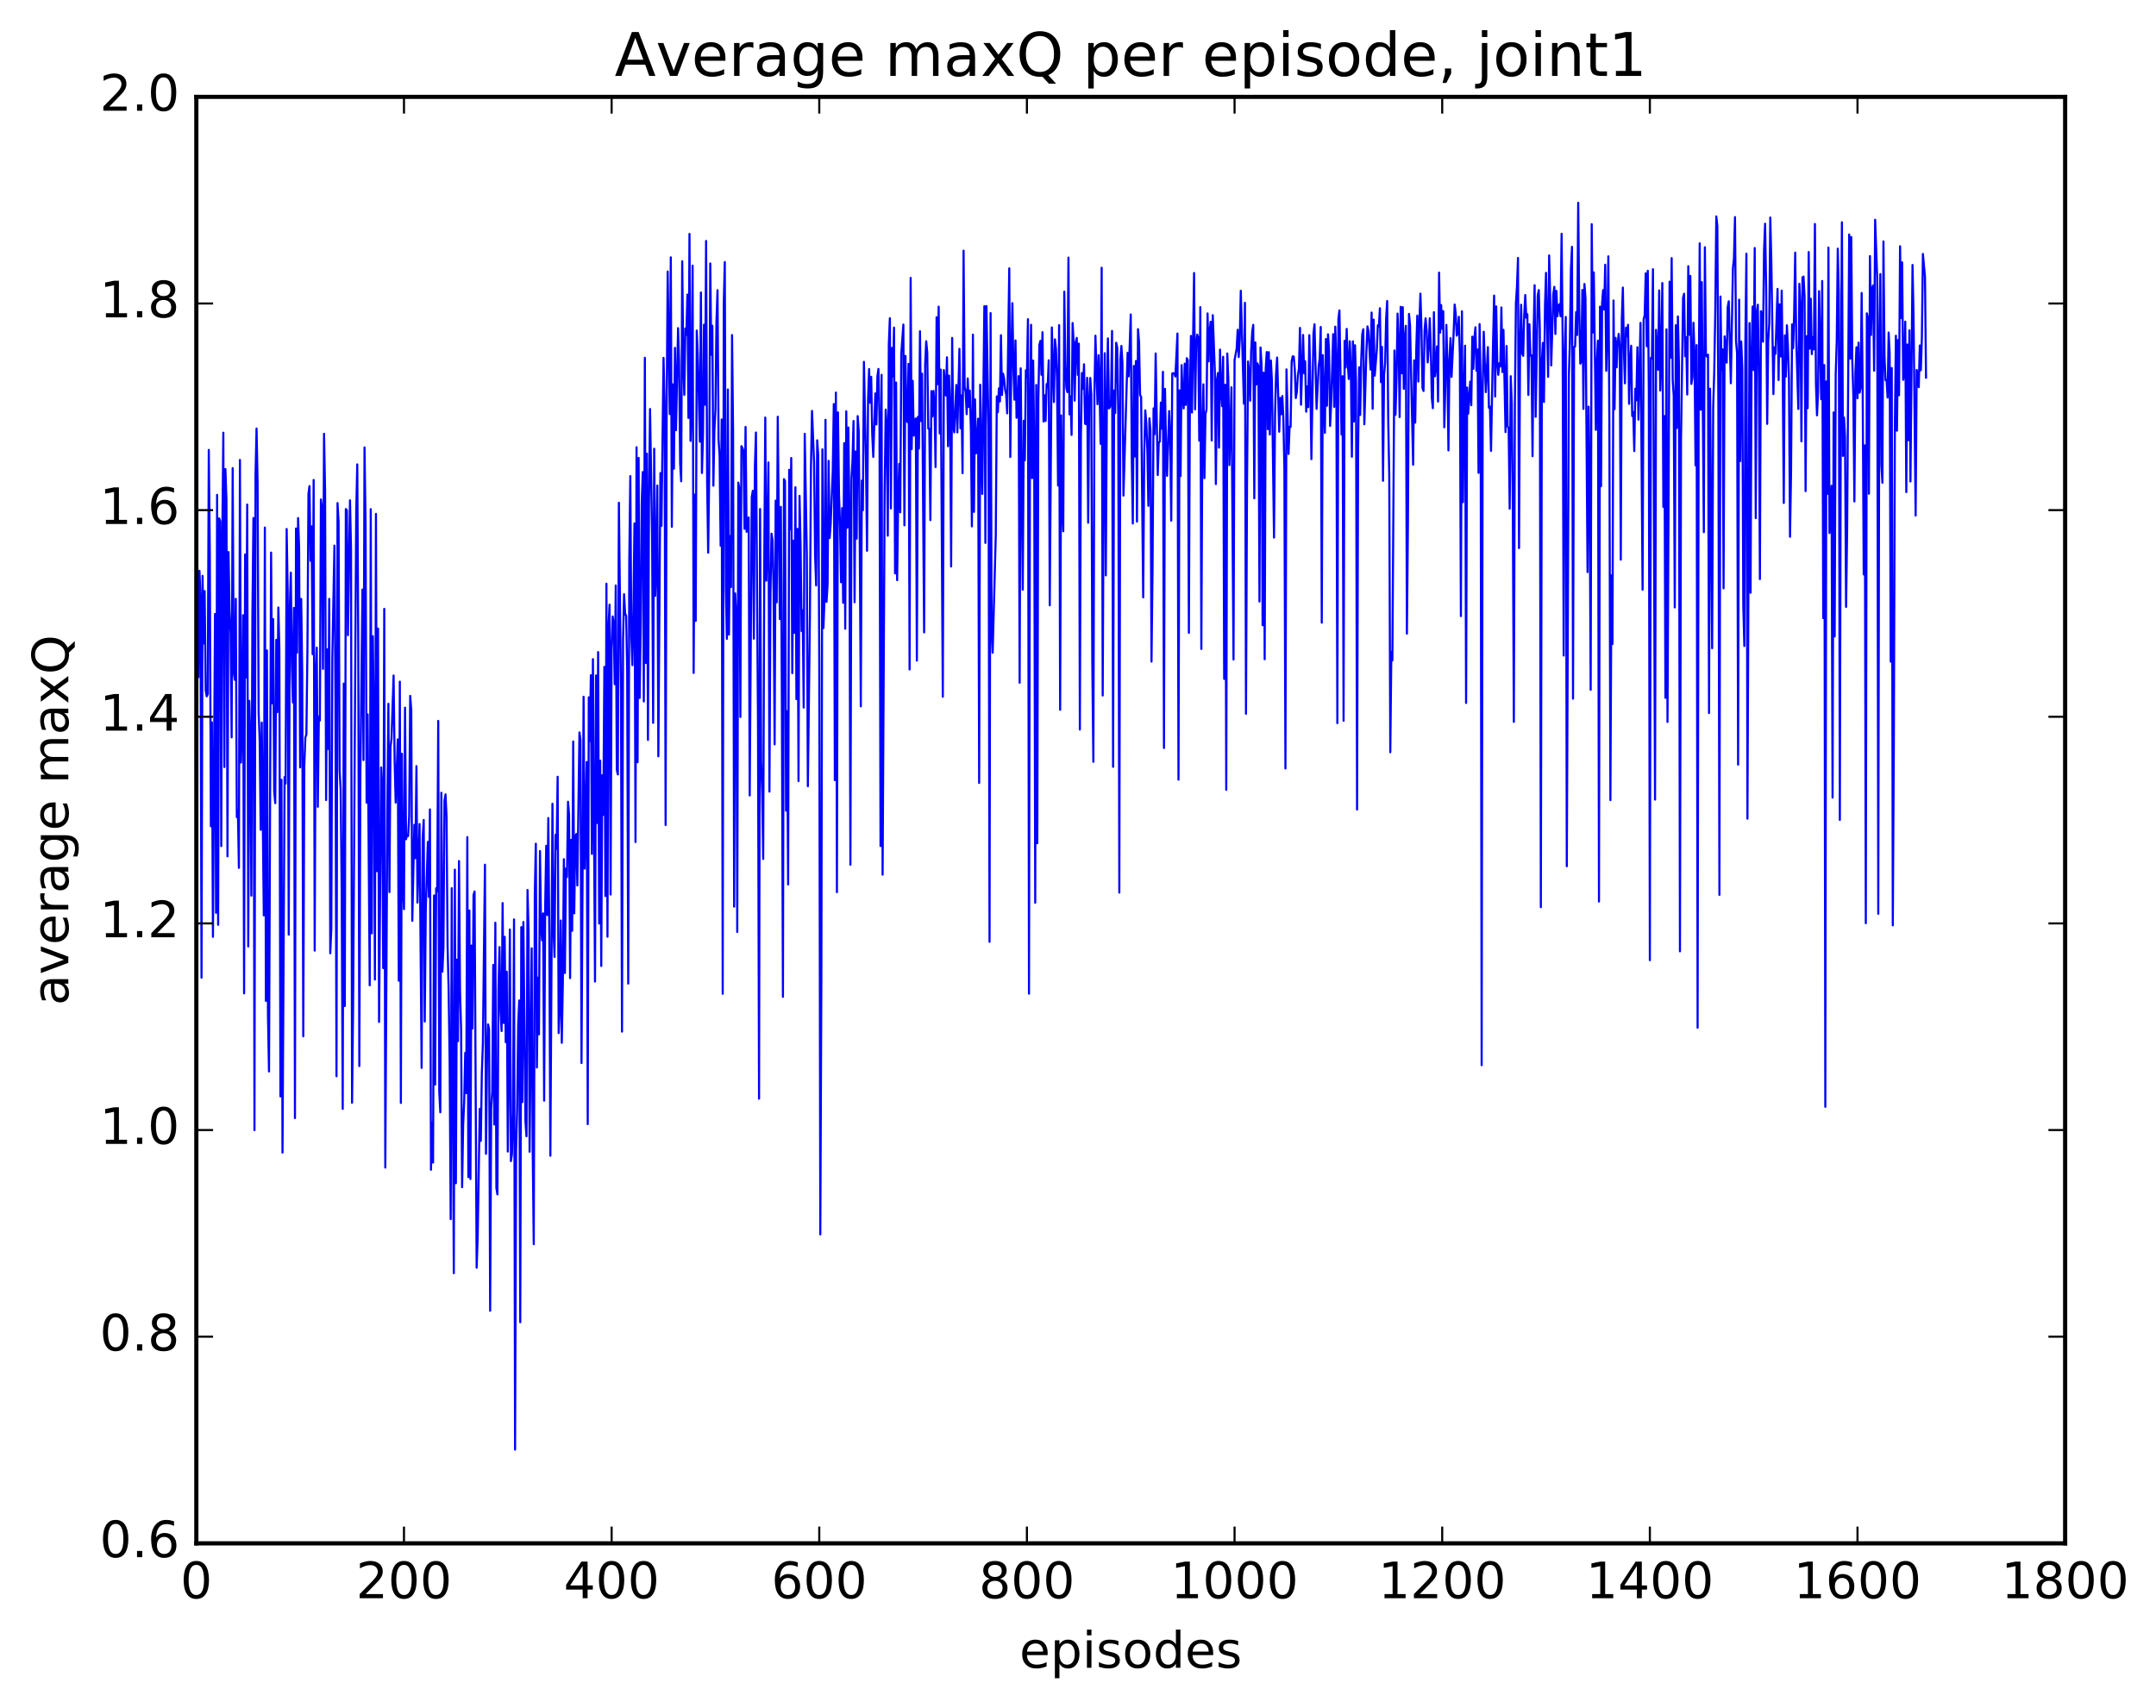 <?xml version="1.0" encoding="utf-8" standalone="no"?>
<!DOCTYPE svg PUBLIC "-//W3C//DTD SVG 1.1//EN"
  "http://www.w3.org/Graphics/SVG/1.1/DTD/svg11.dtd">
<!-- Created with matplotlib (http://matplotlib.org/) -->
<svg height="408pt" version="1.1" viewBox="0 0 515 408" width="515pt" xmlns="http://www.w3.org/2000/svg" xmlns:xlink="http://www.w3.org/1999/xlink">
 <defs>
  <style type="text/css">
*{stroke-linecap:butt;stroke-linejoin:round;stroke-miterlimit:100000;}
  </style>
 </defs>
 <g id="figure_1">
  <g id="patch_1">
   <path d="M 0 408.169 
L 515.768 408.169 
L 515.768 0 
L 0 0 
z
" style="fill:#ffffff;"/>
  </g>
  <g id="axes_1">
   <g id="patch_2">
    <path d="M 46.898 368.742 
L 493.298 368.742 
L 493.298 23.142 
L 46.898 23.142 
z
" style="fill:#ffffff;"/>
   </g>
   <g id="line2d_1">
    <path clip-path="url(#pfa9e6cc15e)" d="M 47.145 135.728 
L 47.394 161.811 
L 47.642 136.385 
L 47.889 142.631 
L 48.138 233.591 
L 48.386 137.589 
L 48.633 153.727 
L 48.882 141.225 
L 49.13 164.9 
L 49.377 166.374 
L 49.626 165.818 
L 49.873 107.5 
L 50.121 132.638 
L 50.37 197.41 
L 50.617 172.586 
L 50.865 223.839 
L 51.361 146.692 
L 51.609 218.097 
L 51.858 118.246 
L 52.105 220.962 
L 52.353 123.858 
L 52.602 124.557 
L 52.849 202.16 
L 53.097 129.264 
L 53.346 103.376 
L 53.593 183.26 
L 53.842 112.064 
L 54.09 119.495 
L 54.337 204.599 
L 54.586 131.901 
L 54.834 145.993 
L 55.081 151.224 
L 55.33 176.184 
L 55.578 111.839 
L 55.825 160.418 
L 56.074 162.43 
L 56.322 143.078 
L 56.569 195.234 
L 56.818 193.539 
L 57.066 207.352 
L 57.313 109.89 
L 57.562 182.188 
L 57.809 173.067 
L 58.057 146.975 
L 58.306 237.341 
L 58.553 132.484 
L 58.801 161.842 
L 59.05 120.547 
L 59.297 226.134 
L 59.545 167.448 
L 59.794 176.854 
L 60.041 213.981 
L 60.289 147.088 
L 60.538 123.754 
L 60.785 270.018 
L 61.033 113.621 
L 61.282 102.386 
L 61.529 115.239 
L 61.778 170.313 
L 62.026 176.823 
L 62.273 198.258 
L 62.522 172.638 
L 63.017 218.716 
L 63.266 126.04 
L 63.514 239.125 
L 63.761 155.405 
L 64.01 242.418 
L 64.257 256.001 
L 64.754 132.024 
L 65.001 168.062 
L 65.249 147.895 
L 65.498 189.106 
L 65.746 191.884 
L 65.993 152.88 
L 66.242 170.154 
L 66.49 145.153 
L 66.737 155.217 
L 66.986 261.959 
L 67.234 186.316 
L 67.481 275.376 
L 67.978 185.645 
L 68.225 187.228 
L 68.474 126.39 
L 68.722 141.634 
L 68.969 223.31 
L 69.218 145.487 
L 69.466 136.818 
L 69.713 159.029 
L 69.962 167.824 
L 70.21 145.237 
L 70.457 267.133 
L 70.706 126.267 
L 70.954 155.941 
L 71.201 123.777 
L 71.45 130.86 
L 71.698 183.349 
L 71.945 143.096 
L 72.194 160.863 
L 72.442 247.603 
L 72.689 182.872 
L 72.938 176.227 
L 73.186 175.459 
L 73.433 155.635 
L 73.681 117.964 
L 73.93 116.14 
L 74.177 133.969 
L 74.425 125.774 
L 74.674 156.312 
L 74.921 114.673 
L 75.169 227.127 
L 75.418 162.017 
L 75.665 154.75 
L 75.913 192.761 
L 76.162 171.182 
L 76.409 172.15 
L 76.657 119.342 
L 76.906 121.4 
L 77.153 159.805 
L 77.401 103.639 
L 77.65 117.214 
L 77.897 191.141 
L 78.145 155.147 
L 78.394 178.95 
L 78.641 143.094 
L 78.889 227.764 
L 79.138 221.954 
L 79.385 157.077 
L 79.882 130.358 
L 80.129 166.809 
L 80.377 257.139 
L 80.626 120.195 
L 80.874 124.645 
L 81.121 183.972 
L 81.37 188.61 
L 81.618 212.648 
L 81.865 264.943 
L 82.114 163.326 
L 82.362 240.367 
L 82.609 121.623 
L 82.858 121.888 
L 83.106 151.765 
L 83.602 119.546 
L 83.85 131.292 
L 84.097 263.47 
L 84.346 240.357 
L 85.09 122.33 
L 85.338 110.953 
L 85.585 154.783 
L 85.834 254.707 
L 86.082 184.867 
L 86.578 140.859 
L 86.826 181.597 
L 87.073 106.905 
L 87.322 125.342 
L 87.57 191.778 
L 87.817 170.68 
L 88.314 235.42 
L 88.561 121.653 
L 88.809 223.001 
L 89.058 152.009 
L 89.305 172.176 
L 89.553 234.044 
L 89.802 122.789 
L 90.049 208.151 
L 90.297 150.159 
L 90.546 244.164 
L 91.041 183.36 
L 91.29 188.824 
L 91.537 231.297 
L 91.785 145.47 
L 92.034 278.964 
L 92.529 193.778 
L 92.778 168.155 
L 93.025 213.132 
L 93.273 178.529 
L 93.522 176.476 
L 94.017 161.392 
L 94.266 181.767 
L 94.513 191.75 
L 95.01 176.653 
L 95.257 234.33 
L 95.505 162.863 
L 95.754 263.514 
L 96.001 180.081 
L 96.249 211.369 
L 96.498 217.217 
L 96.746 169.079 
L 96.993 200.521 
L 97.242 199.467 
L 97.49 199.763 
L 97.737 195.051 
L 97.986 166.262 
L 98.234 169.668 
L 98.481 220.007 
L 98.978 197.073 
L 99.225 205.044 
L 99.474 183.049 
L 99.722 215.65 
L 100.218 196.891 
L 100.713 255.147 
L 100.962 200.206 
L 101.21 195.904 
L 101.457 244.071 
L 101.706 217.172 
L 102.201 201.152 
L 102.45 214.295 
L 102.698 193.386 
L 102.945 279.486 
L 103.194 268.226 
L 103.442 277.759 
L 103.689 213.949 
L 103.938 259.128 
L 104.186 212.223 
L 104.433 212.989 
L 104.681 172.241 
L 104.93 260.9 
L 105.177 265.752 
L 105.425 189.406 
L 105.674 232.147 
L 105.921 226.424 
L 106.169 191.289 
L 106.418 189.798 
L 106.665 195.145 
L 106.913 226.068 
L 107.162 236.248 
L 107.409 253.889 
L 107.657 291.279 
L 107.906 212.211 
L 108.401 304.195 
L 108.65 207.78 
L 108.897 282.702 
L 109.145 229.295 
L 109.394 248.765 
L 109.641 205.723 
L 109.889 236.651 
L 110.138 245.996 
L 110.385 283.65 
L 110.633 268.774 
L 110.882 263.268 
L 111.129 251.552 
L 111.377 261.192 
L 111.626 200.001 
L 111.874 281.241 
L 112.121 217.544 
L 112.37 281.702 
L 112.618 225.923 
L 112.865 245.733 
L 113.114 213.829 
L 113.362 212.996 
L 113.858 302.887 
L 114.106 295.185 
L 114.602 264.931 
L 114.85 272.586 
L 115.097 256.508 
L 115.346 249.172 
L 115.841 206.597 
L 116.09 275.67 
L 116.338 253.295 
L 116.585 244.758 
L 116.834 245.941 
L 117.082 313.173 
L 117.329 264.687 
L 117.578 260.77 
L 117.826 230.542 
L 118.073 268.671 
L 118.322 220.467 
L 118.57 283.82 
L 118.817 285.375 
L 119.066 236.364 
L 119.314 226.281 
L 119.561 241.559 
L 119.809 246.342 
L 120.058 215.766 
L 120.305 244.417 
L 120.553 223.834 
L 120.802 249.013 
L 121.049 232.175 
L 121.297 275.134 
L 121.546 256.494 
L 121.793 222.093 
L 122.041 277.418 
L 122.29 275.766 
L 122.537 266.03 
L 122.785 219.673 
L 123.034 346.355 
L 123.281 274.744 
L 123.529 264.879 
L 123.778 244.847 
L 124.025 239.031 
L 124.273 315.912 
L 124.522 221.506 
L 124.769 263.312 
L 125.017 220.299 
L 125.513 267.841 
L 125.761 271.482 
L 126.01 212.639 
L 126.257 222.561 
L 126.505 275.17 
L 127.001 226.579 
L 127.249 275.094 
L 127.498 297.257 
L 127.746 213.625 
L 127.993 201.585 
L 128.242 255.054 
L 128.489 233.593 
L 128.738 247.131 
L 128.986 203.329 
L 129.233 220.888 
L 129.482 224.663 
L 129.73 218.233 
L 129.977 262.972 
L 130.226 216.791 
L 130.474 202.079 
L 130.721 218.629 
L 130.97 195.46 
L 131.218 223.374 
L 131.465 276.127 
L 131.962 192.037 
L 132.209 221.981 
L 132.458 228.622 
L 132.706 199.453 
L 132.953 202.765 
L 133.202 185.59 
L 133.45 246.833 
L 133.697 241.108 
L 133.946 219.928 
L 134.194 249.153 
L 134.441 234.843 
L 134.69 205.28 
L 134.938 232.471 
L 135.185 207.514 
L 135.434 209.533 
L 135.681 191.56 
L 135.929 194.662 
L 136.178 233.697 
L 136.425 200.665 
L 136.673 222.382 
L 136.922 177.158 
L 137.169 218.232 
L 137.417 200.109 
L 137.666 199.256 
L 137.913 211.567 
L 138.41 174.997 
L 138.657 176.76 
L 138.905 253.984 
L 139.401 166.472 
L 139.649 207.526 
L 140.145 182.069 
L 140.393 268.584 
L 140.642 166.605 
L 140.889 177.07 
L 141.137 161.333 
L 141.386 204.016 
L 141.633 157.479 
L 142.13 234.523 
L 142.377 161.384 
L 142.625 196.633 
L 142.874 155.801 
L 143.121 220.648 
L 143.369 181.74 
L 143.618 230.796 
L 143.865 185.22 
L 144.113 194.699 
L 144.362 159.332 
L 144.609 214.092 
L 144.857 139.456 
L 145.106 223.817 
L 145.353 149.756 
L 145.601 144.485 
L 145.85 213.722 
L 146.097 154.856 
L 146.345 147.293 
L 146.594 148.95 
L 146.841 163.461 
L 147.089 139.882 
L 147.338 183.945 
L 147.585 185.03 
L 147.833 120.119 
L 148.329 165.135 
L 148.577 246.484 
L 148.826 152.812 
L 149.073 141.975 
L 149.321 146.552 
L 149.57 147.21 
L 149.817 160.254 
L 150.065 235.004 
L 150.314 134.261 
L 150.561 113.752 
L 150.81 152.081 
L 151.058 158.919 
L 151.305 146.357 
L 151.554 125.067 
L 151.802 201.185 
L 152.049 106.858 
L 152.298 182.111 
L 152.546 109.411 
L 152.793 166.753 
L 153.042 150.202 
L 153.29 120.208 
L 153.537 112.786 
L 153.786 167.596 
L 154.034 85.48 
L 154.281 158.408 
L 154.53 108.403 
L 154.778 176.787 
L 155.025 120.165 
L 155.274 97.722 
L 155.769 128.196 
L 156.018 172.704 
L 156.266 107.212 
L 156.513 142.369 
L 156.762 134.637 
L 157.01 116.013 
L 157.257 180.697 
L 157.754 113.037 
L 158.001 125.653 
L 158.498 85.501 
L 158.745 96.12 
L 158.994 197.114 
L 159.242 98.375 
L 159.489 64.88 
L 159.986 98.937 
L 160.233 61.48 
L 160.482 125.87 
L 160.73 91.825 
L 160.977 111.98 
L 161.226 83.104 
L 161.474 102.798 
L 161.97 78.401 
L 162.218 86.498 
L 162.465 110.726 
L 162.714 114.985 
L 162.962 62.43 
L 163.209 85.904 
L 163.458 94.346 
L 163.706 78.483 
L 163.953 80.021 
L 164.202 70.383 
L 164.45 99.86 
L 164.697 55.888 
L 164.946 105.343 
L 165.194 95.801 
L 165.441 63.463 
L 165.69 160.785 
L 165.938 118.172 
L 166.185 148.345 
L 166.434 78.989 
L 166.681 84.669 
L 167.178 105.528 
L 167.425 69.885 
L 167.673 113.009 
L 167.922 103.904 
L 168.169 77.567 
L 168.417 96.703 
L 168.666 57.567 
L 168.913 115.139 
L 169.161 132.058 
L 169.41 112.839 
L 169.657 62.948 
L 169.905 84.753 
L 170.154 77.836 
L 170.401 116.048 
L 170.649 102.695 
L 170.898 97.942 
L 171.145 76.568 
L 171.393 69.339 
L 171.642 105.057 
L 171.889 108.899 
L 172.137 130.404 
L 172.386 100.231 
L 172.633 237.442 
L 172.881 72.814 
L 173.13 62.607 
L 173.377 140.397 
L 173.625 152.642 
L 173.874 93.055 
L 174.121 151.633 
L 174.369 128.054 
L 174.618 140.272 
L 174.865 80.053 
L 175.113 103.517 
L 175.362 216.616 
L 175.609 141.776 
L 175.857 146.486 
L 176.106 222.665 
L 176.353 115.313 
L 176.601 116.716 
L 176.85 171.3 
L 177.097 106.591 
L 177.345 107.005 
L 177.594 107.741 
L 177.841 126.352 
L 178.089 102.002 
L 178.338 127.062 
L 178.585 125.786 
L 178.833 123.619 
L 179.082 190.05 
L 179.577 118.739 
L 179.826 117.256 
L 180.073 152.593 
L 180.321 111.462 
L 180.57 103.334 
L 181.065 172.918 
L 181.314 262.505 
L 181.561 121.618 
L 181.81 181.899 
L 182.058 189.159 
L 182.305 205.235 
L 182.554 135.503 
L 182.802 99.764 
L 183.049 138.74 
L 183.298 128.305 
L 183.546 110.481 
L 183.793 189.129 
L 184.042 141.645 
L 184.29 127.513 
L 184.537 129.015 
L 184.786 141.187 
L 185.034 177.84 
L 185.281 119.606 
L 185.53 143.901 
L 185.778 99.566 
L 186.274 147.911 
L 186.522 121.093 
L 186.769 167.813 
L 187.018 238.17 
L 187.266 114.482 
L 187.513 114.916 
L 187.762 193.681 
L 188.01 169.909 
L 188.257 211.313 
L 188.506 112.251 
L 188.754 126.469 
L 189.001 109.425 
L 189.25 160.825 
L 189.498 129.187 
L 189.745 151.199 
L 189.994 116.42 
L 190.242 167.031 
L 190.489 126.373 
L 190.738 186.625 
L 190.986 118.477 
L 191.233 130.173 
L 191.482 150.785 
L 191.73 145.81 
L 191.977 169.05 
L 192.226 103.648 
L 192.721 132.514 
L 192.97 187.852 
L 193.465 147.052 
L 193.714 111.668 
L 193.962 98.184 
L 194.458 110.6 
L 194.706 132.746 
L 194.953 139.874 
L 195.202 105.198 
L 195.45 108.799 
L 195.697 158.131 
L 195.946 294.931 
L 196.194 234.3 
L 196.441 107.363 
L 196.69 150.076 
L 196.938 143.549 
L 197.185 100.297 
L 197.434 143.799 
L 197.681 139.643 
L 197.929 110.112 
L 198.178 128.556 
L 198.425 125.205 
L 198.922 112.384 
L 199.169 96.535 
L 199.417 186.393 
L 199.666 93.794 
L 199.913 213.154 
L 200.161 98.528 
L 200.41 118.154 
L 200.657 125.445 
L 200.905 139.117 
L 201.154 121.407 
L 201.401 144.021 
L 201.649 105.879 
L 201.898 150.221 
L 202.145 98.277 
L 202.393 126.072 
L 202.642 102.131 
L 202.889 121.503 
L 203.137 206.607 
L 203.386 114.525 
L 203.633 110.035 
L 203.881 100.578 
L 204.13 143.878 
L 204.377 107.858 
L 204.625 128.693 
L 204.874 99.418 
L 205.121 103.033 
L 205.369 129.772 
L 205.618 168.764 
L 205.865 114.831 
L 206.113 121.916 
L 206.362 86.46 
L 206.857 110.451 
L 207.106 131.59 
L 207.353 95.466 
L 207.601 88.167 
L 207.85 96.231 
L 208.097 90.04 
L 208.345 103.656 
L 208.594 109.171 
L 209.089 94.004 
L 209.338 101.415 
L 209.585 89.928 
L 209.833 88.147 
L 210.082 100.322 
L 210.329 202.146 
L 210.577 89.551 
L 210.826 208.98 
L 211.321 116.681 
L 211.57 97.865 
L 211.817 102.053 
L 212.065 127.992 
L 212.314 82.223 
L 212.561 76.026 
L 212.81 121.474 
L 213.058 83.116 
L 213.305 89.978 
L 213.554 78.271 
L 213.802 137.015 
L 214.049 91.391 
L 214.298 138.606 
L 214.546 119.461 
L 214.793 110.813 
L 215.042 122.397 
L 215.29 84.491 
L 215.786 77.545 
L 216.034 125.507 
L 216.281 85.038 
L 216.53 100.39 
L 216.778 100.851 
L 217.025 86.941 
L 217.274 159.951 
L 217.522 66.395 
L 217.769 107.313 
L 218.018 90.985 
L 218.266 104.077 
L 218.513 100.457 
L 218.762 99.983 
L 219.01 157.834 
L 219.257 99.603 
L 219.506 107.161 
L 219.754 79.144 
L 220.001 100.592 
L 220.25 89.286 
L 220.745 151.093 
L 220.994 87.03 
L 221.242 81.527 
L 221.489 84.181 
L 221.738 102.389 
L 221.986 102.46 
L 222.233 124.269 
L 222.482 93.457 
L 222.73 99.493 
L 222.977 93.392 
L 223.226 97.102 
L 223.474 111.599 
L 223.721 75.799 
L 223.97 91.781 
L 224.218 73.266 
L 224.465 103.575 
L 224.714 88.303 
L 225.209 166.467 
L 225.458 88.415 
L 225.953 94.489 
L 226.202 85.368 
L 226.45 106.61 
L 226.697 89.743 
L 226.946 97.17 
L 227.194 135.351 
L 227.441 80.742 
L 227.69 101.641 
L 227.938 103.298 
L 228.434 91.973 
L 228.681 103.301 
L 229.178 83.346 
L 229.425 102.324 
L 229.673 94.458 
L 229.922 113.055 
L 230.169 59.887 
L 230.417 92.362 
L 230.666 93.691 
L 230.913 98.946 
L 231.161 90.421 
L 231.41 97.218 
L 231.657 93.315 
L 231.905 102.306 
L 232.154 125.761 
L 232.401 79.952 
L 232.649 122.298 
L 232.898 95.404 
L 233.145 108.309 
L 233.393 106.044 
L 233.642 100.036 
L 233.889 187.061 
L 234.137 91.916 
L 234.633 118.011 
L 235.13 73.147 
L 235.377 129.71 
L 235.625 73.13 
L 236.121 101.931 
L 236.369 225.028 
L 236.618 74.808 
L 236.865 149.641 
L 237.113 155.947 
L 237.857 127.99 
L 238.106 94.713 
L 238.353 98.487 
L 238.601 92.795 
L 238.85 95.913 
L 239.097 80.095 
L 239.345 94.36 
L 239.594 89.273 
L 239.841 90.359 
L 240.089 93.022 
L 240.338 94.2 
L 240.585 98.759 
L 241.082 64.124 
L 241.329 109.175 
L 241.577 85.473 
L 241.826 72.429 
L 242.073 88.264 
L 242.321 95.494 
L 242.57 81.335 
L 242.817 99.811 
L 243.065 98.913 
L 243.314 89.867 
L 243.561 163.118 
L 243.81 88.006 
L 244.305 140.884 
L 244.554 100.536 
L 244.802 109.973 
L 245.049 88.465 
L 245.298 89.997 
L 245.546 76.261 
L 245.793 237.42 
L 246.042 95.418 
L 246.29 77.599 
L 246.537 114.244 
L 246.786 86.145 
L 247.034 104.982 
L 247.281 215.683 
L 247.53 91.977 
L 247.778 201.467 
L 248.025 95.772 
L 248.274 82.44 
L 248.522 81.435 
L 248.769 89.543 
L 249.018 79.364 
L 249.266 100.72 
L 249.513 94.438 
L 249.762 100.6 
L 250.01 91.755 
L 250.257 92.549 
L 250.506 86.081 
L 250.754 144.619 
L 251.25 78.232 
L 251.745 96.053 
L 251.994 81.075 
L 252.242 83.409 
L 252.489 90.721 
L 252.738 116.012 
L 252.986 77.685 
L 253.233 169.588 
L 253.482 99.251 
L 253.73 121.34 
L 253.977 126.932 
L 254.226 69.682 
L 254.474 87.333 
L 254.721 92.611 
L 254.97 93.686 
L 255.218 61.543 
L 255.465 98.991 
L 255.714 94.723 
L 255.962 103.914 
L 256.209 77.175 
L 256.457 81.658 
L 256.705 95.715 
L 256.954 81.812 
L 257.202 80.724 
L 257.45 89.564 
L 257.697 82.106 
L 257.945 174.306 
L 258.193 104.148 
L 258.442 89.124 
L 258.69 92.886 
L 258.938 87.033 
L 259.185 101.241 
L 259.433 101.337 
L 259.682 90.272 
L 259.93 124.888 
L 260.178 95.691 
L 260.425 90.301 
L 260.673 94.203 
L 260.921 158.557 
L 261.17 182.016 
L 261.418 94.493 
L 261.666 80.214 
L 262.161 96.567 
L 262.409 84.873 
L 262.658 93.299 
L 262.906 106.028 
L 263.154 63.973 
L 263.401 166.171 
L 263.649 109.564 
L 263.897 84.392 
L 264.146 137.464 
L 264.394 96.231 
L 264.642 80.848 
L 264.889 97.586 
L 265.137 97.249 
L 265.385 95.595 
L 265.634 79.065 
L 265.882 183.212 
L 266.13 93.294 
L 266.377 98.684 
L 266.625 81.88 
L 266.873 83.067 
L 267.122 99.305 
L 267.37 213.269 
L 267.618 85.803 
L 267.865 82.647 
L 268.113 86.688 
L 268.361 118.403 
L 269.353 84.3 
L 269.601 89.908 
L 270.098 75.127 
L 270.346 109.821 
L 270.594 125.077 
L 270.841 87.424 
L 271.089 109.065 
L 271.337 86.238 
L 271.586 124.622 
L 271.834 78.643 
L 272.082 81.711 
L 272.329 94.331 
L 272.577 94.848 
L 273.074 142.731 
L 273.322 108.293 
L 273.57 98.041 
L 273.817 101.159 
L 274.065 107.455 
L 274.313 120.844 
L 274.562 99.948 
L 274.81 102.926 
L 275.058 158.078 
L 275.305 135.768 
L 275.553 97.562 
L 275.801 103.756 
L 276.05 84.459 
L 276.546 113.503 
L 276.793 105.703 
L 277.041 105.507 
L 277.289 96.193 
L 277.538 102.433 
L 277.786 88.833 
L 278.034 178.719 
L 278.281 92.907 
L 278.529 106.3 
L 278.777 113.681 
L 279.274 98.216 
L 279.522 104.524 
L 279.769 124.393 
L 280.017 89.235 
L 280.265 89.134 
L 280.514 89.302 
L 280.762 89.971 
L 281.257 79.688 
L 281.505 186.277 
L 281.753 93.267 
L 282.002 113.718 
L 282.25 87.241 
L 282.498 94.685 
L 282.745 97.581 
L 282.993 86.891 
L 283.241 96.743 
L 283.49 85.586 
L 283.738 86.017 
L 283.986 151.204 
L 284.233 93.317 
L 284.481 80.259 
L 284.729 98.561 
L 285.226 65.234 
L 285.474 97.794 
L 285.721 82.419 
L 285.969 79.945 
L 286.217 80.67 
L 286.466 105.274 
L 286.714 73.381 
L 286.962 155.054 
L 287.209 103.174 
L 287.457 91.822 
L 287.705 114.237 
L 287.954 98.92 
L 288.202 97.847 
L 288.45 74.884 
L 288.697 86.347 
L 288.945 79.081 
L 289.193 76.865 
L 289.442 105.245 
L 289.69 75.304 
L 290.185 88.646 
L 290.433 115.655 
L 290.682 90.84 
L 290.93 89.119 
L 291.178 106.945 
L 291.425 83.534 
L 291.673 93.414 
L 291.921 97.043 
L 292.17 85.243 
L 292.418 162.197 
L 292.666 91.93 
L 292.913 188.71 
L 293.161 84.464 
L 293.409 90.806 
L 293.658 111.128 
L 294.154 92.53 
L 294.649 157.57 
L 294.897 86.03 
L 295.394 83.348 
L 295.642 78.789 
L 295.889 85.304 
L 296.137 81.262 
L 296.385 69.472 
L 297.13 96.447 
L 297.377 72.355 
L 297.625 170.537 
L 297.873 115.944 
L 298.122 86.362 
L 298.37 88.905 
L 298.618 95.75 
L 298.865 83.903 
L 299.113 79.273 
L 299.361 77.609 
L 299.61 119.06 
L 299.858 81.809 
L 300.106 91.869 
L 300.353 86.808 
L 300.601 87.445 
L 300.849 143.722 
L 301.098 83.028 
L 301.346 87.176 
L 301.594 149.392 
L 301.841 89.034 
L 302.089 157.504 
L 302.337 88.146 
L 302.586 84.108 
L 302.834 102.552 
L 303.082 84.141 
L 303.329 103.82 
L 303.577 86.13 
L 303.825 91.095 
L 304.322 128.432 
L 304.57 98.747 
L 304.817 89.27 
L 305.065 85.421 
L 305.562 103.149 
L 305.81 95.078 
L 306.058 98.96 
L 306.305 94.627 
L 306.553 99.926 
L 306.801 111.872 
L 307.05 183.605 
L 307.298 88.257 
L 307.793 108.468 
L 308.041 101.969 
L 308.289 101.982 
L 308.538 86.36 
L 308.786 85.139 
L 309.034 85.18 
L 309.281 88.245 
L 309.529 95.107 
L 309.777 93.605 
L 310.026 89.679 
L 310.274 88.093 
L 310.522 78.345 
L 310.769 96.691 
L 311.265 80.026 
L 311.514 89.205 
L 311.762 86.306 
L 312.01 98.365 
L 312.257 92.317 
L 312.505 97.287 
L 312.753 80.07 
L 313.002 91.03 
L 313.25 109.696 
L 313.745 79.745 
L 313.993 77.471 
L 314.49 97.693 
L 314.986 87.543 
L 315.233 85.607 
L 315.481 78.122 
L 315.729 148.771 
L 315.978 84.846 
L 316.474 103.418 
L 316.721 80.999 
L 316.969 96.943 
L 317.217 79.876 
L 317.466 83.728 
L 317.714 101.776 
L 317.962 96.721 
L 318.457 79.835 
L 318.705 97.217 
L 318.954 78.049 
L 319.202 85.517 
L 319.45 172.776 
L 319.697 76.288 
L 319.945 74.173 
L 320.442 103.819 
L 320.69 89.889 
L 320.938 172.21 
L 321.185 81.425 
L 321.433 87.817 
L 321.682 78.59 
L 321.93 86.654 
L 322.178 90.555 
L 322.425 81.545 
L 322.673 87.79 
L 322.921 109.123 
L 323.17 81.56 
L 323.418 100.733 
L 323.666 82.483 
L 323.913 91.141 
L 324.161 193.42 
L 324.409 107.137 
L 324.658 87.743 
L 324.906 99.154 
L 325.154 85.95 
L 325.401 79.793 
L 325.649 78.66 
L 325.897 101.366 
L 326.394 83.813 
L 326.642 77.982 
L 326.889 79.204 
L 327.385 88.31 
L 327.634 74.667 
L 327.882 97.664 
L 328.13 76.374 
L 328.377 89.756 
L 328.873 83.696 
L 329.122 77.725 
L 329.37 77.965 
L 329.618 73.65 
L 329.865 91.294 
L 330.113 82.884 
L 330.361 114.874 
L 330.61 89.518 
L 330.858 86.653 
L 331.106 76.076 
L 331.353 71.914 
L 331.601 100.16 
L 331.849 113.719 
L 332.098 179.723 
L 332.346 155.749 
L 332.594 157.799 
L 333.089 83.74 
L 333.337 99.103 
L 333.586 90.341 
L 333.834 74.926 
L 334.082 81.901 
L 334.329 99.646 
L 334.577 73.307 
L 334.825 89.202 
L 335.074 73.387 
L 335.322 92.897 
L 335.57 80.79 
L 335.817 77.848 
L 336.065 151.397 
L 336.313 124.729 
L 336.562 75.003 
L 336.81 77.652 
L 337.553 111.035 
L 337.801 86.11 
L 338.05 100.973 
L 338.298 83.615 
L 338.546 75.402 
L 338.793 91.16 
L 339.041 77.206 
L 339.289 70.156 
L 339.538 78.318 
L 339.786 92.687 
L 340.034 93.411 
L 340.281 79.001 
L 340.529 76.058 
L 340.777 79.032 
L 341.026 86.588 
L 341.274 83.448 
L 341.522 76.058 
L 341.769 83.079 
L 342.017 95.041 
L 342.265 97.522 
L 342.514 74.587 
L 342.762 89.897 
L 343.01 87.325 
L 343.257 82.776 
L 343.505 95.933 
L 343.753 65.132 
L 344.002 79.468 
L 344.25 72.888 
L 344.498 78.567 
L 344.745 74.343 
L 344.993 102.087 
L 345.241 92.427 
L 345.49 77.613 
L 345.738 87.106 
L 345.986 107.62 
L 346.233 85.674 
L 346.481 80.792 
L 346.729 90.048 
L 347.226 79.635 
L 347.474 72.757 
L 347.721 74.947 
L 347.969 80.199 
L 348.217 79.549 
L 348.466 75.688 
L 348.714 84.879 
L 348.962 147.198 
L 349.209 74.383 
L 349.457 119.983 
L 349.705 93.323 
L 349.954 82.591 
L 350.202 167.95 
L 350.45 92.58 
L 350.697 98.855 
L 351.193 91.177 
L 351.442 96.822 
L 351.69 80.437 
L 351.938 88.136 
L 352.185 80.793 
L 352.433 78.194 
L 352.682 88.585 
L 352.93 83.495 
L 353.178 112.974 
L 353.425 77.427 
L 353.673 91.222 
L 353.921 254.504 
L 354.17 92.659 
L 354.418 79.267 
L 354.913 93.694 
L 355.409 82.937 
L 355.658 97.44 
L 355.906 97.157 
L 356.154 107.737 
L 356.649 81.653 
L 356.897 70.62 
L 357.146 94.737 
L 357.394 73.208 
L 357.642 86.482 
L 357.889 89.557 
L 358.137 86.79 
L 358.385 87.546 
L 358.634 73.456 
L 358.882 88.891 
L 359.13 78.802 
L 359.625 103.233 
L 359.873 82.667 
L 360.122 101.74 
L 360.37 102.449 
L 360.618 121.545 
L 360.865 89.887 
L 361.113 96.35 
L 361.361 120.715 
L 361.61 172.476 
L 361.858 96.18 
L 362.106 72.441 
L 362.353 68.481 
L 362.601 61.628 
L 362.849 130.953 
L 363.098 82.287 
L 363.346 72.809 
L 363.594 84.512 
L 363.841 85.021 
L 364.089 75.229 
L 364.337 70.487 
L 364.586 75.917 
L 364.834 75.065 
L 365.082 94.355 
L 365.329 77.472 
L 365.577 84.962 
L 365.825 84.879 
L 366.074 109 
L 366.322 79.999 
L 366.57 68.15 
L 366.817 99.59 
L 367.313 70.665 
L 367.562 69.307 
L 367.81 78.526 
L 368.058 216.745 
L 368.305 86.176 
L 368.553 81.926 
L 368.801 96.045 
L 369.05 73.02 
L 369.298 65.186 
L 369.793 90.032 
L 370.041 61.029 
L 370.289 70.87 
L 370.538 87.312 
L 371.034 70.282 
L 371.281 68.532 
L 371.529 79.804 
L 371.777 69.49 
L 372.026 75.557 
L 372.274 73.019 
L 372.522 72.677 
L 372.769 75.569 
L 373.017 55.856 
L 373.265 80.345 
L 373.514 156.633 
L 373.762 84.43 
L 374.01 75.731 
L 374.257 206.97 
L 374.753 89.717 
L 375.002 81.486 
L 375.25 64.31 
L 375.498 58.974 
L 375.745 166.933 
L 375.993 82.898 
L 376.241 82.794 
L 376.49 74.566 
L 376.738 80.035 
L 376.986 48.445 
L 377.233 74.184 
L 377.481 86.885 
L 377.729 86.378 
L 377.978 69.275 
L 378.226 97.698 
L 378.474 67.846 
L 378.721 71.222 
L 379.217 136.684 
L 379.466 97.166 
L 379.714 115.785 
L 379.962 164.805 
L 380.209 53.558 
L 380.457 79.458 
L 380.705 65.086 
L 381.202 102.699 
L 381.45 86.533 
L 381.697 81.378 
L 381.945 215.406 
L 382.193 73.268 
L 382.442 116.165 
L 382.69 72.436 
L 382.938 69.307 
L 383.185 73.959 
L 383.433 63.242 
L 383.682 88.588 
L 383.93 79.753 
L 384.178 61.245 
L 384.425 100.834 
L 384.673 191.169 
L 384.921 137.461 
L 385.17 153.872 
L 385.418 71.792 
L 385.666 97.759 
L 385.913 80.722 
L 386.161 87.76 
L 386.409 81.938 
L 386.658 79.773 
L 386.906 82.854 
L 387.154 133.714 
L 387.401 76.394 
L 387.649 68.712 
L 387.897 83.86 
L 388.146 91.582 
L 388.394 78.286 
L 388.642 80.292 
L 388.889 77.599 
L 389.137 96.491 
L 389.385 86.223 
L 389.634 82.602 
L 389.882 99.384 
L 390.13 98.452 
L 390.377 107.781 
L 390.625 92.86 
L 390.873 95.641 
L 391.122 82.973 
L 391.37 100.257 
L 391.865 77.151 
L 392.361 140.898 
L 392.61 76.339 
L 392.858 75.326 
L 393.106 65.31 
L 393.353 82.735 
L 393.601 64.69 
L 393.849 92.957 
L 394.098 229.408 
L 394.346 85.485 
L 394.594 85.646 
L 394.841 64.316 
L 395.337 191.044 
L 395.586 78.801 
L 396.082 88.349 
L 396.329 69.388 
L 396.577 93.303 
L 396.825 85.413 
L 397.074 67.627 
L 397.322 121.1 
L 397.57 99.408 
L 397.817 166.729 
L 398.065 78.698 
L 398.313 172.49 
L 398.81 67.303 
L 399.058 85.457 
L 399.305 61.667 
L 399.553 90.81 
L 399.801 94.606 
L 400.05 145.131 
L 400.298 77.709 
L 400.546 102.267 
L 400.793 75.605 
L 401.041 86.841 
L 401.289 227.297 
L 401.538 105.236 
L 402.034 71.15 
L 402.281 70.179 
L 402.529 85.118 
L 402.777 80.604 
L 403.026 94.256 
L 403.274 63.6 
L 403.522 79.981 
L 403.769 65.91 
L 404.017 91.732 
L 404.265 90.191 
L 404.514 77.109 
L 404.762 84.495 
L 405.01 111.168 
L 405.257 82.455 
L 405.505 245.551 
L 405.753 96.458 
L 406.002 58.141 
L 406.25 97.902 
L 406.498 67.406 
L 406.993 127.142 
L 407.241 59.076 
L 407.49 84.825 
L 407.738 85.198 
L 407.986 84.72 
L 408.233 170.358 
L 408.481 92.855 
L 408.978 154.866 
L 409.226 97.283 
L 409.474 88.999 
L 409.721 74.565 
L 409.969 51.712 
L 410.217 53.951 
L 410.466 97.058 
L 410.714 213.803 
L 410.962 70.847 
L 411.209 88.355 
L 411.457 83.464 
L 411.705 140.57 
L 411.954 80.378 
L 412.45 86.639 
L 412.697 73.379 
L 412.945 71.981 
L 413.442 91.572 
L 413.938 64.172 
L 414.185 61.77 
L 414.433 51.872 
L 414.682 81.494 
L 414.93 84.357 
L 415.178 182.687 
L 415.425 71.596 
L 415.673 110.162 
L 415.921 81.588 
L 416.17 87.854 
L 416.418 144.534 
L 416.666 154.351 
L 416.913 81.923 
L 417.161 60.622 
L 417.409 195.604 
L 417.906 77.2 
L 418.154 141.625 
L 418.401 84.4 
L 418.649 73.246 
L 418.897 88.429 
L 419.146 59.252 
L 419.394 123.788 
L 419.642 74.846 
L 419.889 72.809 
L 420.137 90.616 
L 420.385 138.356 
L 420.634 74.347 
L 420.882 75.089 
L 421.13 81.638 
L 421.377 59.825 
L 421.625 53.454 
L 421.873 68.565 
L 422.122 101.271 
L 422.37 81.411 
L 422.618 77.404 
L 422.865 51.974 
L 423.113 62.302 
L 423.61 94.162 
L 423.858 82.982 
L 424.106 84.527 
L 424.601 69.029 
L 424.849 90.797 
L 425.098 72.725 
L 425.346 85.176 
L 425.594 69.43 
L 425.841 90.012 
L 426.089 120.172 
L 426.337 80.136 
L 426.586 89.969 
L 426.834 77.718 
L 427.082 82.792 
L 427.329 90.756 
L 427.577 128.243 
L 427.825 112.802 
L 428.074 77.506 
L 428.322 83.199 
L 428.57 74.762 
L 428.817 60.352 
L 429.065 81.139 
L 429.562 97.712 
L 429.81 67.805 
L 430.058 73.371 
L 430.305 105.452 
L 430.553 66.314 
L 430.801 66.075 
L 431.05 70.835 
L 431.298 117.339 
L 431.546 80.327 
L 431.793 97.523 
L 432.041 60.203 
L 432.289 83.288 
L 432.538 71.373 
L 432.786 84.609 
L 433.034 80.558 
L 433.281 83.469 
L 433.529 53.518 
L 433.777 91.747 
L 434.026 99.241 
L 434.274 93.65 
L 434.522 69.572 
L 435.017 95.39 
L 435.265 67.137 
L 435.514 147.675 
L 435.762 87.209 
L 436.01 264.449 
L 436.257 91.127 
L 436.505 118.008 
L 436.753 59.152 
L 437.002 127.353 
L 437.498 116.074 
L 437.745 190.568 
L 437.993 98.539 
L 438.241 152.062 
L 438.49 89.481 
L 438.738 81.512 
L 438.986 59.409 
L 439.233 69.947 
L 439.481 195.895 
L 439.729 88.616 
L 439.978 53.105 
L 440.226 108.927 
L 440.474 99.753 
L 440.721 104.417 
L 440.969 145.004 
L 441.217 127.083 
L 441.714 56.018 
L 441.962 85.67 
L 442.209 56.623 
L 442.457 86.325 
L 442.705 94.468 
L 442.954 119.806 
L 443.202 88.834 
L 443.45 82.958 
L 443.697 95.154 
L 443.945 81.871 
L 444.193 93.828 
L 444.442 92.665 
L 444.69 70.001 
L 444.938 93.105 
L 445.185 137.246 
L 445.433 106.415 
L 445.682 220.586 
L 445.93 74.862 
L 446.178 76.012 
L 446.425 117.964 
L 446.673 61.187 
L 446.921 80.036 
L 447.17 68.938 
L 447.418 68.186 
L 447.666 88.57 
L 447.913 52.496 
L 448.409 66.587 
L 448.658 218.327 
L 448.906 80.301 
L 449.154 65.483 
L 449.401 111.113 
L 449.649 115.337 
L 449.897 57.694 
L 450.146 85.09 
L 450.394 90.829 
L 450.642 90.815 
L 450.889 94.983 
L 451.137 79.445 
L 451.385 84.499 
L 451.634 158.088 
L 451.882 87.922 
L 452.13 221.088 
L 452.377 177.698 
L 452.625 101.318 
L 452.873 80.214 
L 453.122 102.899 
L 453.37 81.241 
L 453.618 94.445 
L 453.865 58.846 
L 454.113 75.995 
L 454.361 62.681 
L 454.61 90.747 
L 454.858 89.367 
L 455.106 76.849 
L 455.353 117.577 
L 455.601 82.313 
L 455.849 105.178 
L 456.098 78.93 
L 456.346 115.04 
L 456.841 63.31 
L 457.089 75.958 
L 457.586 123.183 
L 457.834 88.384 
L 458.082 89.418 
L 458.329 92.491 
L 458.577 82.534 
L 458.825 88.462 
L 459.074 80.682 
L 459.322 60.674 
L 459.817 66.13 
L 460.065 90.213 
L 460.065 90.213 
" style="fill:none;stroke:#0000ff;stroke-linecap:square;stroke-width:0.5;"/>
   </g>
   <g id="patch_3">
    <path d="M 46.898 368.742 
L 46.898 23.142 
" style="fill:none;stroke:#000000;stroke-linecap:square;stroke-linejoin:miter;"/>
   </g>
   <g id="patch_4">
    <path d="M 493.298 368.742 
L 493.298 23.142 
" style="fill:none;stroke:#000000;stroke-linecap:square;stroke-linejoin:miter;"/>
   </g>
   <g id="patch_5">
    <path d="M 46.898 368.742 
L 493.298 368.742 
" style="fill:none;stroke:#000000;stroke-linecap:square;stroke-linejoin:miter;"/>
   </g>
   <g id="patch_6">
    <path d="M 46.898 23.142 
L 493.298 23.142 
" style="fill:none;stroke:#000000;stroke-linecap:square;stroke-linejoin:miter;"/>
   </g>
   <g id="matplotlib.axis_1">
    <g id="xtick_1">
     <g id="line2d_2">
      <defs>
       <path d="M 0 0 
L 0 -4 
" id="m9b12a9a499" style="stroke:#000000;stroke-width:0.5;"/>
      </defs>
      <g>
       <use style="stroke:#000000;stroke-width:0.5;" x="46.898" xlink:href="#m9b12a9a499" y="368.742"/>
      </g>
     </g>
     <g id="line2d_3">
      <defs>
       <path d="M 0 0 
L 0 4 
" id="mc91acab82b" style="stroke:#000000;stroke-width:0.5;"/>
      </defs>
      <g>
       <use style="stroke:#000000;stroke-width:0.5;" x="46.898" xlink:href="#mc91acab82b" y="23.142"/>
      </g>
     </g>
     <g id="text_1">
      <!-- 0 -->
      <defs>
       <path d="M 31.781 66.406 
Q 24.172 66.406 20.328 58.906 
Q 16.5 51.422 16.5 36.375 
Q 16.5 21.391 20.328 13.891 
Q 24.172 6.391 31.781 6.391 
Q 39.453 6.391 43.281 13.891 
Q 47.125 21.391 47.125 36.375 
Q 47.125 51.422 43.281 58.906 
Q 39.453 66.406 31.781 66.406 
M 31.781 74.219 
Q 44.047 74.219 50.516 64.516 
Q 56.984 54.828 56.984 36.375 
Q 56.984 17.969 50.516 8.266 
Q 44.047 -1.422 31.781 -1.422 
Q 19.531 -1.422 13.062 8.266 
Q 6.594 17.969 6.594 36.375 
Q 6.594 54.828 13.062 64.516 
Q 19.531 74.219 31.781 74.219 
" id="BitstreamVeraSans-Roman-30"/>
      </defs>
      <g transform="translate(43.08 381.86)scale(0.12 -0.12)">
       <use xlink:href="#BitstreamVeraSans-Roman-30"/>
      </g>
     </g>
    </g>
    <g id="xtick_2">
     <g id="line2d_4">
      <g>
       <use style="stroke:#000000;stroke-width:0.5;" x="96.498" xlink:href="#m9b12a9a499" y="368.742"/>
      </g>
     </g>
     <g id="line2d_5">
      <g>
       <use style="stroke:#000000;stroke-width:0.5;" x="96.498" xlink:href="#mc91acab82b" y="23.142"/>
      </g>
     </g>
     <g id="text_2">
      <!-- 200 -->
      <defs>
       <path d="M 19.188 8.297 
L 53.609 8.297 
L 53.609 0 
L 7.328 0 
L 7.328 8.297 
Q 12.938 14.109 22.625 23.891 
Q 32.328 33.688 34.812 36.531 
Q 39.547 41.844 41.422 45.531 
Q 43.312 49.219 43.312 52.781 
Q 43.312 58.594 39.234 62.25 
Q 35.156 65.922 28.609 65.922 
Q 23.969 65.922 18.812 64.312 
Q 13.672 62.703 7.812 59.422 
L 7.812 69.391 
Q 13.766 71.781 18.938 73 
Q 24.125 74.219 28.422 74.219 
Q 39.75 74.219 46.484 68.547 
Q 53.219 62.891 53.219 53.422 
Q 53.219 48.922 51.531 44.891 
Q 49.859 40.875 45.406 35.406 
Q 44.188 33.984 37.641 27.219 
Q 31.109 20.453 19.188 8.297 
" id="BitstreamVeraSans-Roman-32"/>
      </defs>
      <g transform="translate(85.045 381.86)scale(0.12 -0.12)">
       <use xlink:href="#BitstreamVeraSans-Roman-32"/>
       <use x="63.623" xlink:href="#BitstreamVeraSans-Roman-30"/>
       <use x="127.246" xlink:href="#BitstreamVeraSans-Roman-30"/>
      </g>
     </g>
    </g>
    <g id="xtick_3">
     <g id="line2d_6">
      <g>
       <use style="stroke:#000000;stroke-width:0.5;" x="146.097" xlink:href="#m9b12a9a499" y="368.742"/>
      </g>
     </g>
     <g id="line2d_7">
      <g>
       <use style="stroke:#000000;stroke-width:0.5;" x="146.097" xlink:href="#mc91acab82b" y="23.142"/>
      </g>
     </g>
     <g id="text_3">
      <!-- 400 -->
      <defs>
       <path d="M 37.797 64.312 
L 12.891 25.391 
L 37.797 25.391 
z
M 35.203 72.906 
L 47.609 72.906 
L 47.609 25.391 
L 58.016 25.391 
L 58.016 17.188 
L 47.609 17.188 
L 47.609 0 
L 37.797 0 
L 37.797 17.188 
L 4.891 17.188 
L 4.891 26.703 
z
" id="BitstreamVeraSans-Roman-34"/>
      </defs>
      <g transform="translate(134.645 381.86)scale(0.12 -0.12)">
       <use xlink:href="#BitstreamVeraSans-Roman-34"/>
       <use x="63.623" xlink:href="#BitstreamVeraSans-Roman-30"/>
       <use x="127.246" xlink:href="#BitstreamVeraSans-Roman-30"/>
      </g>
     </g>
    </g>
    <g id="xtick_4">
     <g id="line2d_8">
      <g>
       <use style="stroke:#000000;stroke-width:0.5;" x="195.697" xlink:href="#m9b12a9a499" y="368.742"/>
      </g>
     </g>
     <g id="line2d_9">
      <g>
       <use style="stroke:#000000;stroke-width:0.5;" x="195.697" xlink:href="#mc91acab82b" y="23.142"/>
      </g>
     </g>
     <g id="text_4">
      <!-- 600 -->
      <defs>
       <path d="M 33.016 40.375 
Q 26.375 40.375 22.484 35.828 
Q 18.609 31.297 18.609 23.391 
Q 18.609 15.531 22.484 10.953 
Q 26.375 6.391 33.016 6.391 
Q 39.656 6.391 43.531 10.953 
Q 47.406 15.531 47.406 23.391 
Q 47.406 31.297 43.531 35.828 
Q 39.656 40.375 33.016 40.375 
M 52.594 71.297 
L 52.594 62.312 
Q 48.875 64.062 45.094 64.984 
Q 41.312 65.922 37.594 65.922 
Q 27.828 65.922 22.672 59.328 
Q 17.531 52.734 16.797 39.406 
Q 19.672 43.656 24.016 45.922 
Q 28.375 48.188 33.594 48.188 
Q 44.578 48.188 50.953 41.516 
Q 57.328 34.859 57.328 23.391 
Q 57.328 12.156 50.688 5.359 
Q 44.047 -1.422 33.016 -1.422 
Q 20.359 -1.422 13.672 8.266 
Q 6.984 17.969 6.984 36.375 
Q 6.984 53.656 15.188 63.938 
Q 23.391 74.219 37.203 74.219 
Q 40.922 74.219 44.703 73.484 
Q 48.484 72.75 52.594 71.297 
" id="BitstreamVeraSans-Roman-36"/>
      </defs>
      <g transform="translate(184.245 381.86)scale(0.12 -0.12)">
       <use xlink:href="#BitstreamVeraSans-Roman-36"/>
       <use x="63.623" xlink:href="#BitstreamVeraSans-Roman-30"/>
       <use x="127.246" xlink:href="#BitstreamVeraSans-Roman-30"/>
      </g>
     </g>
    </g>
    <g id="xtick_5">
     <g id="line2d_10">
      <g>
       <use style="stroke:#000000;stroke-width:0.5;" x="245.298" xlink:href="#m9b12a9a499" y="368.742"/>
      </g>
     </g>
     <g id="line2d_11">
      <g>
       <use style="stroke:#000000;stroke-width:0.5;" x="245.298" xlink:href="#mc91acab82b" y="23.142"/>
      </g>
     </g>
     <g id="text_5">
      <!-- 800 -->
      <defs>
       <path d="M 31.781 34.625 
Q 24.75 34.625 20.719 30.859 
Q 16.703 27.094 16.703 20.516 
Q 16.703 13.922 20.719 10.156 
Q 24.75 6.391 31.781 6.391 
Q 38.812 6.391 42.859 10.172 
Q 46.922 13.969 46.922 20.516 
Q 46.922 27.094 42.891 30.859 
Q 38.875 34.625 31.781 34.625 
M 21.922 38.812 
Q 15.578 40.375 12.031 44.719 
Q 8.5 49.078 8.5 55.328 
Q 8.5 64.062 14.719 69.141 
Q 20.953 74.219 31.781 74.219 
Q 42.672 74.219 48.875 69.141 
Q 55.078 64.062 55.078 55.328 
Q 55.078 49.078 51.531 44.719 
Q 48 40.375 41.703 38.812 
Q 48.828 37.156 52.797 32.312 
Q 56.781 27.484 56.781 20.516 
Q 56.781 9.906 50.312 4.234 
Q 43.844 -1.422 31.781 -1.422 
Q 19.734 -1.422 13.25 4.234 
Q 6.781 9.906 6.781 20.516 
Q 6.781 27.484 10.781 32.312 
Q 14.797 37.156 21.922 38.812 
M 18.312 54.391 
Q 18.312 48.734 21.844 45.562 
Q 25.391 42.391 31.781 42.391 
Q 38.141 42.391 41.719 45.562 
Q 45.312 48.734 45.312 54.391 
Q 45.312 60.062 41.719 63.234 
Q 38.141 66.406 31.781 66.406 
Q 25.391 66.406 21.844 63.234 
Q 18.312 60.062 18.312 54.391 
" id="BitstreamVeraSans-Roman-38"/>
      </defs>
      <g transform="translate(233.845 381.86)scale(0.12 -0.12)">
       <use xlink:href="#BitstreamVeraSans-Roman-38"/>
       <use x="63.623" xlink:href="#BitstreamVeraSans-Roman-30"/>
       <use x="127.246" xlink:href="#BitstreamVeraSans-Roman-30"/>
      </g>
     </g>
    </g>
    <g id="xtick_6">
     <g id="line2d_12">
      <g>
       <use style="stroke:#000000;stroke-width:0.5;" x="294.897" xlink:href="#m9b12a9a499" y="368.742"/>
      </g>
     </g>
     <g id="line2d_13">
      <g>
       <use style="stroke:#000000;stroke-width:0.5;" x="294.897" xlink:href="#mc91acab82b" y="23.142"/>
      </g>
     </g>
     <g id="text_6">
      <!-- 1000 -->
      <defs>
       <path d="M 12.406 8.297 
L 28.516 8.297 
L 28.516 63.922 
L 10.984 60.406 
L 10.984 69.391 
L 28.422 72.906 
L 38.281 72.906 
L 38.281 8.297 
L 54.391 8.297 
L 54.391 0 
L 12.406 0 
z
" id="BitstreamVeraSans-Roman-31"/>
      </defs>
      <g transform="translate(279.627 381.86)scale(0.12 -0.12)">
       <use xlink:href="#BitstreamVeraSans-Roman-31"/>
       <use x="63.623" xlink:href="#BitstreamVeraSans-Roman-30"/>
       <use x="127.246" xlink:href="#BitstreamVeraSans-Roman-30"/>
       <use x="190.869" xlink:href="#BitstreamVeraSans-Roman-30"/>
      </g>
     </g>
    </g>
    <g id="xtick_7">
     <g id="line2d_14">
      <g>
       <use style="stroke:#000000;stroke-width:0.5;" x="344.498" xlink:href="#m9b12a9a499" y="368.742"/>
      </g>
     </g>
     <g id="line2d_15">
      <g>
       <use style="stroke:#000000;stroke-width:0.5;" x="344.498" xlink:href="#mc91acab82b" y="23.142"/>
      </g>
     </g>
     <g id="text_7">
      <!-- 1200 -->
      <g transform="translate(329.228 381.86)scale(0.12 -0.12)">
       <use xlink:href="#BitstreamVeraSans-Roman-31"/>
       <use x="63.623" xlink:href="#BitstreamVeraSans-Roman-32"/>
       <use x="127.246" xlink:href="#BitstreamVeraSans-Roman-30"/>
       <use x="190.869" xlink:href="#BitstreamVeraSans-Roman-30"/>
      </g>
     </g>
    </g>
    <g id="xtick_8">
     <g id="line2d_16">
      <g>
       <use style="stroke:#000000;stroke-width:0.5;" x="394.098" xlink:href="#m9b12a9a499" y="368.742"/>
      </g>
     </g>
     <g id="line2d_17">
      <g>
       <use style="stroke:#000000;stroke-width:0.5;" x="394.098" xlink:href="#mc91acab82b" y="23.142"/>
      </g>
     </g>
     <g id="text_8">
      <!-- 1400 -->
      <g transform="translate(378.827 381.86)scale(0.12 -0.12)">
       <use xlink:href="#BitstreamVeraSans-Roman-31"/>
       <use x="63.623" xlink:href="#BitstreamVeraSans-Roman-34"/>
       <use x="127.246" xlink:href="#BitstreamVeraSans-Roman-30"/>
       <use x="190.869" xlink:href="#BitstreamVeraSans-Roman-30"/>
      </g>
     </g>
    </g>
    <g id="xtick_9">
     <g id="line2d_18">
      <g>
       <use style="stroke:#000000;stroke-width:0.5;" x="443.697" xlink:href="#m9b12a9a499" y="368.742"/>
      </g>
     </g>
     <g id="line2d_19">
      <g>
       <use style="stroke:#000000;stroke-width:0.5;" x="443.697" xlink:href="#mc91acab82b" y="23.142"/>
      </g>
     </g>
     <g id="text_9">
      <!-- 1600 -->
      <g transform="translate(428.428 381.86)scale(0.12 -0.12)">
       <use xlink:href="#BitstreamVeraSans-Roman-31"/>
       <use x="63.623" xlink:href="#BitstreamVeraSans-Roman-36"/>
       <use x="127.246" xlink:href="#BitstreamVeraSans-Roman-30"/>
       <use x="190.869" xlink:href="#BitstreamVeraSans-Roman-30"/>
      </g>
     </g>
    </g>
    <g id="xtick_10">
     <g id="line2d_20">
      <g>
       <use style="stroke:#000000;stroke-width:0.5;" x="493.298" xlink:href="#m9b12a9a499" y="368.742"/>
      </g>
     </g>
     <g id="line2d_21">
      <g>
       <use style="stroke:#000000;stroke-width:0.5;" x="493.298" xlink:href="#mc91acab82b" y="23.142"/>
      </g>
     </g>
     <g id="text_10">
      <!-- 1800 -->
      <g transform="translate(478.027 381.86)scale(0.12 -0.12)">
       <use xlink:href="#BitstreamVeraSans-Roman-31"/>
       <use x="63.623" xlink:href="#BitstreamVeraSans-Roman-38"/>
       <use x="127.246" xlink:href="#BitstreamVeraSans-Roman-30"/>
       <use x="190.869" xlink:href="#BitstreamVeraSans-Roman-30"/>
      </g>
     </g>
    </g>
    <g id="text_11">
     <!-- episodes -->
     <defs>
      <path d="M 9.422 54.688 
L 18.406 54.688 
L 18.406 0 
L 9.422 0 
z
M 9.422 75.984 
L 18.406 75.984 
L 18.406 64.594 
L 9.422 64.594 
z
" id="BitstreamVeraSans-Roman-69"/>
      <path d="M 44.281 53.078 
L 44.281 44.578 
Q 40.484 46.531 36.375 47.5 
Q 32.281 48.484 27.875 48.484 
Q 21.188 48.484 17.844 46.438 
Q 14.5 44.391 14.5 40.281 
Q 14.5 37.156 16.891 35.375 
Q 19.281 33.594 26.516 31.984 
L 29.594 31.297 
Q 39.156 29.25 43.188 25.516 
Q 47.219 21.781 47.219 15.094 
Q 47.219 7.469 41.188 3.016 
Q 35.156 -1.422 24.609 -1.422 
Q 20.219 -1.422 15.453 -0.562 
Q 10.688 0.297 5.422 2 
L 5.422 11.281 
Q 10.406 8.688 15.234 7.391 
Q 20.062 6.109 24.812 6.109 
Q 31.156 6.109 34.562 8.281 
Q 37.984 10.453 37.984 14.406 
Q 37.984 18.062 35.516 20.016 
Q 33.062 21.969 24.703 23.781 
L 21.578 24.516 
Q 13.234 26.266 9.516 29.906 
Q 5.812 33.547 5.812 39.891 
Q 5.812 47.609 11.281 51.797 
Q 16.75 56 26.812 56 
Q 31.781 56 36.172 55.266 
Q 40.578 54.547 44.281 53.078 
" id="BitstreamVeraSans-Roman-73"/>
      <path d="M 18.109 8.203 
L 18.109 -20.797 
L 9.078 -20.797 
L 9.078 54.688 
L 18.109 54.688 
L 18.109 46.391 
Q 20.953 51.266 25.266 53.625 
Q 29.594 56 35.594 56 
Q 45.562 56 51.781 48.094 
Q 58.016 40.188 58.016 27.297 
Q 58.016 14.406 51.781 6.484 
Q 45.562 -1.422 35.594 -1.422 
Q 29.594 -1.422 25.266 0.953 
Q 20.953 3.328 18.109 8.203 
M 48.688 27.297 
Q 48.688 37.203 44.609 42.844 
Q 40.531 48.484 33.406 48.484 
Q 26.266 48.484 22.188 42.844 
Q 18.109 37.203 18.109 27.297 
Q 18.109 17.391 22.188 11.75 
Q 26.266 6.109 33.406 6.109 
Q 40.531 6.109 44.609 11.75 
Q 48.688 17.391 48.688 27.297 
" id="BitstreamVeraSans-Roman-70"/>
      <path d="M 30.609 48.391 
Q 23.391 48.391 19.188 42.75 
Q 14.984 37.109 14.984 27.297 
Q 14.984 17.484 19.156 11.844 
Q 23.344 6.203 30.609 6.203 
Q 37.797 6.203 41.984 11.859 
Q 46.188 17.531 46.188 27.297 
Q 46.188 37.016 41.984 42.703 
Q 37.797 48.391 30.609 48.391 
M 30.609 56 
Q 42.328 56 49.016 48.375 
Q 55.719 40.766 55.719 27.297 
Q 55.719 13.875 49.016 6.219 
Q 42.328 -1.422 30.609 -1.422 
Q 18.844 -1.422 12.172 6.219 
Q 5.516 13.875 5.516 27.297 
Q 5.516 40.766 12.172 48.375 
Q 18.844 56 30.609 56 
" id="BitstreamVeraSans-Roman-6f"/>
      <path d="M 56.203 29.594 
L 56.203 25.203 
L 14.891 25.203 
Q 15.484 15.922 20.484 11.062 
Q 25.484 6.203 34.422 6.203 
Q 39.594 6.203 44.453 7.469 
Q 49.312 8.734 54.109 11.281 
L 54.109 2.781 
Q 49.266 0.734 44.188 -0.344 
Q 39.109 -1.422 33.891 -1.422 
Q 20.797 -1.422 13.156 6.188 
Q 5.516 13.812 5.516 26.812 
Q 5.516 40.234 12.766 48.109 
Q 20.016 56 32.328 56 
Q 43.359 56 49.781 48.891 
Q 56.203 41.797 56.203 29.594 
M 47.219 32.234 
Q 47.125 39.594 43.094 43.984 
Q 39.062 48.391 32.422 48.391 
Q 24.906 48.391 20.391 44.141 
Q 15.875 39.891 15.188 32.172 
z
" id="BitstreamVeraSans-Roman-65"/>
      <path d="M 45.406 46.391 
L 45.406 75.984 
L 54.391 75.984 
L 54.391 0 
L 45.406 0 
L 45.406 8.203 
Q 42.578 3.328 38.25 0.953 
Q 33.938 -1.422 27.875 -1.422 
Q 17.969 -1.422 11.734 6.484 
Q 5.516 14.406 5.516 27.297 
Q 5.516 40.188 11.734 48.094 
Q 17.969 56 27.875 56 
Q 33.938 56 38.25 53.625 
Q 42.578 51.266 45.406 46.391 
M 14.797 27.297 
Q 14.797 17.391 18.875 11.75 
Q 22.953 6.109 30.078 6.109 
Q 37.203 6.109 41.297 11.75 
Q 45.406 17.391 45.406 27.297 
Q 45.406 37.203 41.297 42.844 
Q 37.203 48.484 30.078 48.484 
Q 22.953 48.484 18.875 42.844 
Q 14.797 37.203 14.797 27.297 
" id="BitstreamVeraSans-Roman-64"/>
     </defs>
     <g transform="translate(243.506 398.474)scale(0.12 -0.12)">
      <use xlink:href="#BitstreamVeraSans-Roman-65"/>
      <use x="61.523" xlink:href="#BitstreamVeraSans-Roman-70"/>
      <use x="125.0" xlink:href="#BitstreamVeraSans-Roman-69"/>
      <use x="152.783" xlink:href="#BitstreamVeraSans-Roman-73"/>
      <use x="204.883" xlink:href="#BitstreamVeraSans-Roman-6f"/>
      <use x="266.064" xlink:href="#BitstreamVeraSans-Roman-64"/>
      <use x="329.541" xlink:href="#BitstreamVeraSans-Roman-65"/>
      <use x="391.064" xlink:href="#BitstreamVeraSans-Roman-73"/>
     </g>
    </g>
   </g>
   <g id="matplotlib.axis_2">
    <g id="ytick_1">
     <g id="line2d_22">
      <defs>
       <path d="M 0 0 
L 4 0 
" id="me535d06454" style="stroke:#000000;stroke-width:0.5;"/>
      </defs>
      <g>
       <use style="stroke:#000000;stroke-width:0.5;" x="46.898" xlink:href="#me535d06454" y="368.742"/>
      </g>
     </g>
     <g id="line2d_23">
      <defs>
       <path d="M 0 0 
L -4 0 
" id="mdc99cea27f" style="stroke:#000000;stroke-width:0.5;"/>
      </defs>
      <g>
       <use style="stroke:#000000;stroke-width:0.5;" x="493.298" xlink:href="#mdc99cea27f" y="368.742"/>
      </g>
     </g>
     <g id="text_12">
      <!-- 0.6 -->
      <defs>
       <path d="M 10.688 12.406 
L 21 12.406 
L 21 0 
L 10.688 0 
z
" id="BitstreamVeraSans-Roman-2e"/>
      </defs>
      <g transform="translate(23.814 372.053)scale(0.12 -0.12)">
       <use xlink:href="#BitstreamVeraSans-Roman-30"/>
       <use x="63.623" xlink:href="#BitstreamVeraSans-Roman-2e"/>
       <use x="95.41" xlink:href="#BitstreamVeraSans-Roman-36"/>
      </g>
     </g>
    </g>
    <g id="ytick_2">
     <g id="line2d_24">
      <g>
       <use style="stroke:#000000;stroke-width:0.5;" x="46.898" xlink:href="#me535d06454" y="319.37"/>
      </g>
     </g>
     <g id="line2d_25">
      <g>
       <use style="stroke:#000000;stroke-width:0.5;" x="493.298" xlink:href="#mdc99cea27f" y="319.37"/>
      </g>
     </g>
     <g id="text_13">
      <!-- 0.8 -->
      <g transform="translate(23.814 322.682)scale(0.12 -0.12)">
       <use xlink:href="#BitstreamVeraSans-Roman-30"/>
       <use x="63.623" xlink:href="#BitstreamVeraSans-Roman-2e"/>
       <use x="95.41" xlink:href="#BitstreamVeraSans-Roman-38"/>
      </g>
     </g>
    </g>
    <g id="ytick_3">
     <g id="line2d_26">
      <g>
       <use style="stroke:#000000;stroke-width:0.5;" x="46.898" xlink:href="#me535d06454" y="269.999"/>
      </g>
     </g>
     <g id="line2d_27">
      <g>
       <use style="stroke:#000000;stroke-width:0.5;" x="493.298" xlink:href="#mdc99cea27f" y="269.999"/>
      </g>
     </g>
     <g id="text_14">
      <!-- 1.0 -->
      <g transform="translate(23.814 273.31)scale(0.12 -0.12)">
       <use xlink:href="#BitstreamVeraSans-Roman-31"/>
       <use x="63.623" xlink:href="#BitstreamVeraSans-Roman-2e"/>
       <use x="95.41" xlink:href="#BitstreamVeraSans-Roman-30"/>
      </g>
     </g>
    </g>
    <g id="ytick_4">
     <g id="line2d_28">
      <g>
       <use style="stroke:#000000;stroke-width:0.5;" x="46.898" xlink:href="#me535d06454" y="220.627"/>
      </g>
     </g>
     <g id="line2d_29">
      <g>
       <use style="stroke:#000000;stroke-width:0.5;" x="493.298" xlink:href="#mdc99cea27f" y="220.627"/>
      </g>
     </g>
     <g id="text_15">
      <!-- 1.2 -->
      <g transform="translate(23.814 223.939)scale(0.12 -0.12)">
       <use xlink:href="#BitstreamVeraSans-Roman-31"/>
       <use x="63.623" xlink:href="#BitstreamVeraSans-Roman-2e"/>
       <use x="95.41" xlink:href="#BitstreamVeraSans-Roman-32"/>
      </g>
     </g>
    </g>
    <g id="ytick_5">
     <g id="line2d_30">
      <g>
       <use style="stroke:#000000;stroke-width:0.5;" x="46.898" xlink:href="#me535d06454" y="171.256"/>
      </g>
     </g>
     <g id="line2d_31">
      <g>
       <use style="stroke:#000000;stroke-width:0.5;" x="493.298" xlink:href="#mdc99cea27f" y="171.256"/>
      </g>
     </g>
     <g id="text_16">
      <!-- 1.4 -->
      <g transform="translate(23.814 174.567)scale(0.12 -0.12)">
       <use xlink:href="#BitstreamVeraSans-Roman-31"/>
       <use x="63.623" xlink:href="#BitstreamVeraSans-Roman-2e"/>
       <use x="95.41" xlink:href="#BitstreamVeraSans-Roman-34"/>
      </g>
     </g>
    </g>
    <g id="ytick_6">
     <g id="line2d_32">
      <g>
       <use style="stroke:#000000;stroke-width:0.5;" x="46.898" xlink:href="#me535d06454" y="121.885"/>
      </g>
     </g>
     <g id="line2d_33">
      <g>
       <use style="stroke:#000000;stroke-width:0.5;" x="493.298" xlink:href="#mdc99cea27f" y="121.885"/>
      </g>
     </g>
     <g id="text_17">
      <!-- 1.6 -->
      <g transform="translate(23.814 125.196)scale(0.12 -0.12)">
       <use xlink:href="#BitstreamVeraSans-Roman-31"/>
       <use x="63.623" xlink:href="#BitstreamVeraSans-Roman-2e"/>
       <use x="95.41" xlink:href="#BitstreamVeraSans-Roman-36"/>
      </g>
     </g>
    </g>
    <g id="ytick_7">
     <g id="line2d_34">
      <g>
       <use style="stroke:#000000;stroke-width:0.5;" x="46.898" xlink:href="#me535d06454" y="72.513"/>
      </g>
     </g>
     <g id="line2d_35">
      <g>
       <use style="stroke:#000000;stroke-width:0.5;" x="493.298" xlink:href="#mdc99cea27f" y="72.513"/>
      </g>
     </g>
     <g id="text_18">
      <!-- 1.8 -->
      <g transform="translate(23.814 75.824)scale(0.12 -0.12)">
       <use xlink:href="#BitstreamVeraSans-Roman-31"/>
       <use x="63.623" xlink:href="#BitstreamVeraSans-Roman-2e"/>
       <use x="95.41" xlink:href="#BitstreamVeraSans-Roman-38"/>
      </g>
     </g>
    </g>
    <g id="ytick_8">
     <g id="line2d_36">
      <g>
       <use style="stroke:#000000;stroke-width:0.5;" x="46.898" xlink:href="#me535d06454" y="23.142"/>
      </g>
     </g>
     <g id="line2d_37">
      <g>
       <use style="stroke:#000000;stroke-width:0.5;" x="493.298" xlink:href="#mdc99cea27f" y="23.142"/>
      </g>
     </g>
     <g id="text_19">
      <!-- 2.0 -->
      <g transform="translate(23.814 26.453)scale(0.12 -0.12)">
       <use xlink:href="#BitstreamVeraSans-Roman-32"/>
       <use x="63.623" xlink:href="#BitstreamVeraSans-Roman-2e"/>
       <use x="95.41" xlink:href="#BitstreamVeraSans-Roman-30"/>
      </g>
     </g>
    </g>
    <g id="text_20">
     <!-- average maxQ -->
     <defs>
      <path d="M 52 44.188 
Q 55.375 50.25 60.062 53.125 
Q 64.75 56 71.094 56 
Q 79.641 56 84.281 50.016 
Q 88.922 44.047 88.922 33.016 
L 88.922 0 
L 79.891 0 
L 79.891 32.719 
Q 79.891 40.578 77.094 44.375 
Q 74.312 48.188 68.609 48.188 
Q 61.625 48.188 57.562 43.547 
Q 53.516 38.922 53.516 30.906 
L 53.516 0 
L 44.484 0 
L 44.484 32.719 
Q 44.484 40.625 41.703 44.406 
Q 38.922 48.188 33.109 48.188 
Q 26.219 48.188 22.156 43.531 
Q 18.109 38.875 18.109 30.906 
L 18.109 0 
L 9.078 0 
L 9.078 54.688 
L 18.109 54.688 
L 18.109 46.188 
Q 21.188 51.219 25.484 53.609 
Q 29.781 56 35.688 56 
Q 41.656 56 45.828 52.969 
Q 50 49.953 52 44.188 
" id="BitstreamVeraSans-Roman-6d"/>
      <path d="M 39.406 66.219 
Q 28.656 66.219 22.328 58.203 
Q 16.016 50.203 16.016 36.375 
Q 16.016 22.609 22.328 14.594 
Q 28.656 6.594 39.406 6.594 
Q 50.141 6.594 56.422 14.594 
Q 62.703 22.609 62.703 36.375 
Q 62.703 50.203 56.422 58.203 
Q 50.141 66.219 39.406 66.219 
M 53.219 1.312 
L 66.219 -12.891 
L 54.297 -12.891 
L 43.5 -1.219 
Q 41.891 -1.312 41.031 -1.359 
Q 40.188 -1.422 39.406 -1.422 
Q 24.031 -1.422 14.812 8.859 
Q 5.609 19.141 5.609 36.375 
Q 5.609 53.656 14.812 63.938 
Q 24.031 74.219 39.406 74.219 
Q 54.734 74.219 63.906 63.938 
Q 73.094 53.656 73.094 36.375 
Q 73.094 23.688 67.984 14.641 
Q 62.891 5.609 53.219 1.312 
" id="BitstreamVeraSans-Roman-51"/>
      <path d="M 2.984 54.688 
L 12.5 54.688 
L 29.594 8.797 
L 46.688 54.688 
L 56.203 54.688 
L 35.688 0 
L 23.484 0 
z
" id="BitstreamVeraSans-Roman-76"/>
      <path d="M 45.406 27.984 
Q 45.406 37.75 41.375 43.109 
Q 37.359 48.484 30.078 48.484 
Q 22.859 48.484 18.828 43.109 
Q 14.797 37.75 14.797 27.984 
Q 14.797 18.266 18.828 12.891 
Q 22.859 7.516 30.078 7.516 
Q 37.359 7.516 41.375 12.891 
Q 45.406 18.266 45.406 27.984 
M 54.391 6.781 
Q 54.391 -7.172 48.188 -13.984 
Q 42 -20.797 29.203 -20.797 
Q 24.469 -20.797 20.266 -20.094 
Q 16.062 -19.391 12.109 -17.922 
L 12.109 -9.188 
Q 16.062 -11.328 19.922 -12.344 
Q 23.781 -13.375 27.781 -13.375 
Q 36.625 -13.375 41.016 -8.766 
Q 45.406 -4.156 45.406 5.172 
L 45.406 9.625 
Q 42.625 4.781 38.281 2.391 
Q 33.938 0 27.875 0 
Q 17.828 0 11.672 7.656 
Q 5.516 15.328 5.516 27.984 
Q 5.516 40.672 11.672 48.328 
Q 17.828 56 27.875 56 
Q 33.938 56 38.281 53.609 
Q 42.625 51.219 45.406 46.391 
L 45.406 54.688 
L 54.391 54.688 
z
" id="BitstreamVeraSans-Roman-67"/>
      <path d="M 54.891 54.688 
L 35.109 28.078 
L 55.906 0 
L 45.312 0 
L 29.391 21.484 
L 13.484 0 
L 2.875 0 
L 24.125 28.609 
L 4.688 54.688 
L 15.281 54.688 
L 29.781 35.203 
L 44.281 54.688 
z
" id="BitstreamVeraSans-Roman-78"/>
      <path d="M 41.109 46.297 
Q 39.594 47.172 37.812 47.578 
Q 36.031 48 33.891 48 
Q 26.266 48 22.188 43.047 
Q 18.109 38.094 18.109 28.812 
L 18.109 0 
L 9.078 0 
L 9.078 54.688 
L 18.109 54.688 
L 18.109 46.188 
Q 20.953 51.172 25.484 53.578 
Q 30.031 56 36.531 56 
Q 37.453 56 38.578 55.875 
Q 39.703 55.766 41.062 55.516 
z
" id="BitstreamVeraSans-Roman-72"/>
      <path d="M 34.281 27.484 
Q 23.391 27.484 19.188 25 
Q 14.984 22.516 14.984 16.5 
Q 14.984 11.719 18.141 8.906 
Q 21.297 6.109 26.703 6.109 
Q 34.188 6.109 38.703 11.406 
Q 43.219 16.703 43.219 25.484 
L 43.219 27.484 
z
M 52.203 31.203 
L 52.203 0 
L 43.219 0 
L 43.219 8.297 
Q 40.141 3.328 35.547 0.953 
Q 30.953 -1.422 24.312 -1.422 
Q 15.922 -1.422 10.953 3.297 
Q 6 8.016 6 15.922 
Q 6 25.141 12.172 29.828 
Q 18.359 34.516 30.609 34.516 
L 43.219 34.516 
L 43.219 35.406 
Q 43.219 41.609 39.141 45 
Q 35.062 48.391 27.688 48.391 
Q 23 48.391 18.547 47.266 
Q 14.109 46.141 10.016 43.891 
L 10.016 52.203 
Q 14.938 54.109 19.578 55.047 
Q 24.219 56 28.609 56 
Q 40.484 56 46.344 49.844 
Q 52.203 43.703 52.203 31.203 
" id="BitstreamVeraSans-Roman-61"/>
      <path id="BitstreamVeraSans-Roman-20"/>
     </defs>
     <g transform="translate(16.318 240.209)rotate(-90.0)scale(0.12 -0.12)">
      <use xlink:href="#BitstreamVeraSans-Roman-61"/>
      <use x="61.279" xlink:href="#BitstreamVeraSans-Roman-76"/>
      <use x="120.459" xlink:href="#BitstreamVeraSans-Roman-65"/>
      <use x="181.982" xlink:href="#BitstreamVeraSans-Roman-72"/>
      <use x="223.096" xlink:href="#BitstreamVeraSans-Roman-61"/>
      <use x="284.375" xlink:href="#BitstreamVeraSans-Roman-67"/>
      <use x="347.852" xlink:href="#BitstreamVeraSans-Roman-65"/>
      <use x="409.375" xlink:href="#BitstreamVeraSans-Roman-20"/>
      <use x="441.162" xlink:href="#BitstreamVeraSans-Roman-6d"/>
      <use x="538.574" xlink:href="#BitstreamVeraSans-Roman-61"/>
      <use x="599.854" xlink:href="#BitstreamVeraSans-Roman-78"/>
      <use x="659.033" xlink:href="#BitstreamVeraSans-Roman-51"/>
     </g>
    </g>
   </g>
   <g id="text_21">
    <!-- Average maxQ per episode, joint1 -->
    <defs>
     <path d="M 11.719 12.406 
L 22.016 12.406 
L 22.016 4 
L 14.016 -11.625 
L 7.719 -11.625 
L 11.719 4 
z
" id="BitstreamVeraSans-Roman-2c"/>
     <path d="M 34.188 63.188 
L 20.797 26.906 
L 47.609 26.906 
z
M 28.609 72.906 
L 39.797 72.906 
L 67.578 0 
L 57.328 0 
L 50.688 18.703 
L 17.828 18.703 
L 11.188 0 
L 0.781 0 
z
" id="BitstreamVeraSans-Roman-41"/>
     <path d="M 54.891 33.016 
L 54.891 0 
L 45.906 0 
L 45.906 32.719 
Q 45.906 40.484 42.875 44.328 
Q 39.844 48.188 33.797 48.188 
Q 26.516 48.188 22.312 43.547 
Q 18.109 38.922 18.109 30.906 
L 18.109 0 
L 9.078 0 
L 9.078 54.688 
L 18.109 54.688 
L 18.109 46.188 
Q 21.344 51.125 25.703 53.562 
Q 30.078 56 35.797 56 
Q 45.219 56 50.047 50.172 
Q 54.891 44.344 54.891 33.016 
" id="BitstreamVeraSans-Roman-6e"/>
     <path d="M 9.422 54.688 
L 18.406 54.688 
L 18.406 -0.984 
Q 18.406 -11.422 14.422 -16.109 
Q 10.453 -20.797 1.609 -20.797 
L -1.812 -20.797 
L -1.812 -13.188 
L 0.594 -13.188 
Q 5.719 -13.188 7.562 -10.812 
Q 9.422 -8.453 9.422 -0.984 
z
M 9.422 75.984 
L 18.406 75.984 
L 18.406 64.594 
L 9.422 64.594 
z
" id="BitstreamVeraSans-Roman-6a"/>
     <path d="M 18.312 70.219 
L 18.312 54.688 
L 36.812 54.688 
L 36.812 47.703 
L 18.312 47.703 
L 18.312 18.016 
Q 18.312 11.328 20.141 9.422 
Q 21.969 7.516 27.594 7.516 
L 36.812 7.516 
L 36.812 0 
L 27.594 0 
Q 17.188 0 13.234 3.875 
Q 9.281 7.766 9.281 18.016 
L 9.281 47.703 
L 2.688 47.703 
L 2.688 54.688 
L 9.281 54.688 
L 9.281 70.219 
z
" id="BitstreamVeraSans-Roman-74"/>
    </defs>
    <g transform="translate(146.825 18.142)scale(0.144 -0.144)">
     <use xlink:href="#BitstreamVeraSans-Roman-41"/>
     <use x="68.33" xlink:href="#BitstreamVeraSans-Roman-76"/>
     <use x="127.51" xlink:href="#BitstreamVeraSans-Roman-65"/>
     <use x="189.033" xlink:href="#BitstreamVeraSans-Roman-72"/>
     <use x="230.146" xlink:href="#BitstreamVeraSans-Roman-61"/>
     <use x="291.426" xlink:href="#BitstreamVeraSans-Roman-67"/>
     <use x="354.902" xlink:href="#BitstreamVeraSans-Roman-65"/>
     <use x="416.426" xlink:href="#BitstreamVeraSans-Roman-20"/>
     <use x="448.213" xlink:href="#BitstreamVeraSans-Roman-6d"/>
     <use x="545.625" xlink:href="#BitstreamVeraSans-Roman-61"/>
     <use x="606.904" xlink:href="#BitstreamVeraSans-Roman-78"/>
     <use x="666.084" xlink:href="#BitstreamVeraSans-Roman-51"/>
     <use x="744.795" xlink:href="#BitstreamVeraSans-Roman-20"/>
     <use x="776.582" xlink:href="#BitstreamVeraSans-Roman-70"/>
     <use x="840.059" xlink:href="#BitstreamVeraSans-Roman-65"/>
     <use x="901.582" xlink:href="#BitstreamVeraSans-Roman-72"/>
     <use x="942.695" xlink:href="#BitstreamVeraSans-Roman-20"/>
     <use x="974.482" xlink:href="#BitstreamVeraSans-Roman-65"/>
     <use x="1036.006" xlink:href="#BitstreamVeraSans-Roman-70"/>
     <use x="1099.482" xlink:href="#BitstreamVeraSans-Roman-69"/>
     <use x="1127.266" xlink:href="#BitstreamVeraSans-Roman-73"/>
     <use x="1179.365" xlink:href="#BitstreamVeraSans-Roman-6f"/>
     <use x="1240.547" xlink:href="#BitstreamVeraSans-Roman-64"/>
     <use x="1304.023" xlink:href="#BitstreamVeraSans-Roman-65"/>
     <use x="1365.547" xlink:href="#BitstreamVeraSans-Roman-2c"/>
     <use x="1397.334" xlink:href="#BitstreamVeraSans-Roman-20"/>
     <use x="1429.121" xlink:href="#BitstreamVeraSans-Roman-6a"/>
     <use x="1456.904" xlink:href="#BitstreamVeraSans-Roman-6f"/>
     <use x="1518.086" xlink:href="#BitstreamVeraSans-Roman-69"/>
     <use x="1545.869" xlink:href="#BitstreamVeraSans-Roman-6e"/>
     <use x="1609.248" xlink:href="#BitstreamVeraSans-Roman-74"/>
     <use x="1648.457" xlink:href="#BitstreamVeraSans-Roman-31"/>
    </g>
   </g>
  </g>
 </g>
 <defs>
  <clipPath id="pfa9e6cc15e">
   <rect height="345.6" width="446.4" x="46.898" y="23.142"/>
  </clipPath>
 </defs>
</svg>
